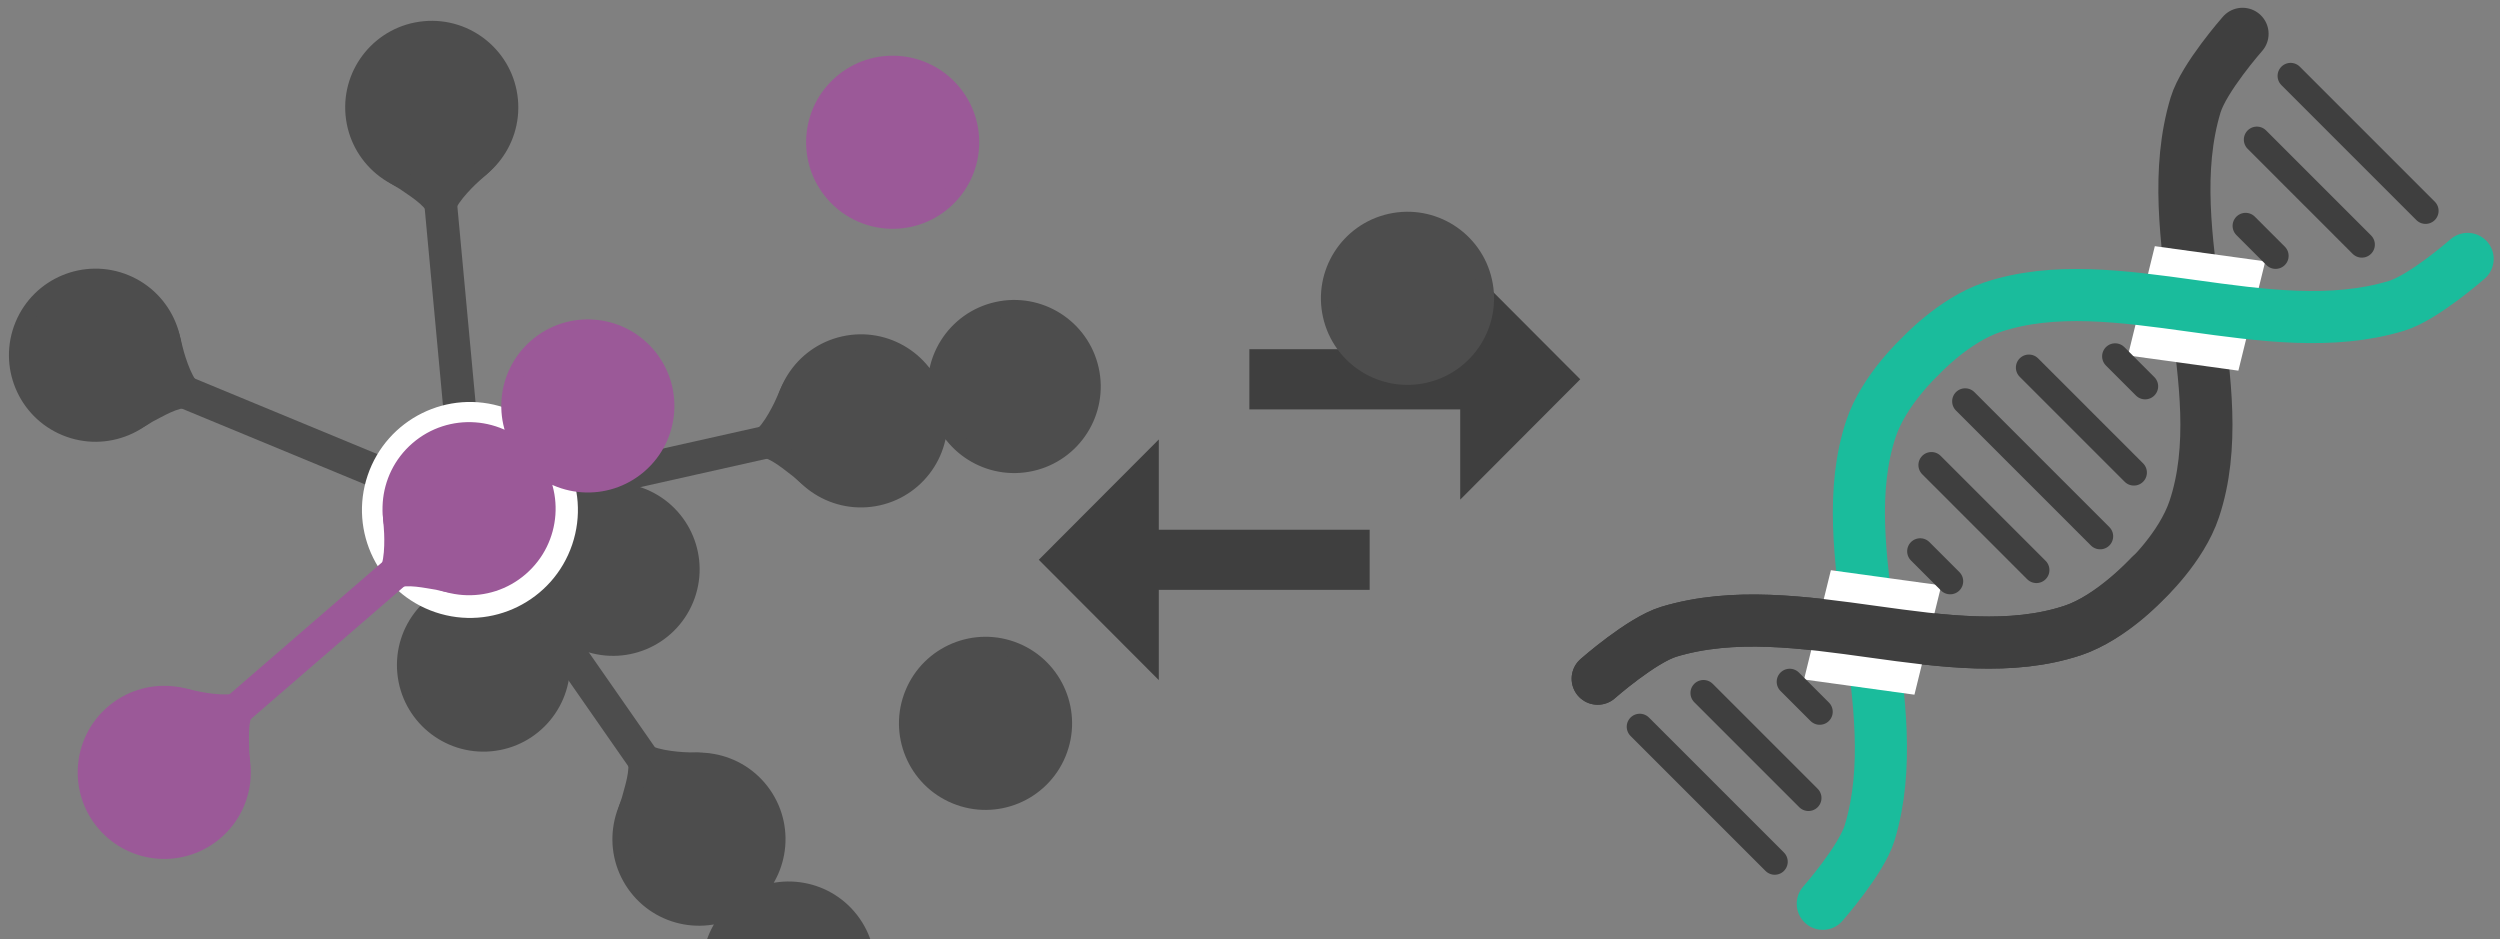 <?xml version="1.0" encoding="UTF-8" standalone="no"?>
<!-- Created with Inkscape (http://www.inkscape.org/) -->

<svg
   xmlns:dc="http://purl.org/dc/elements/1.1/"
   xmlns:cc="http://creativecommons.org/ns#"
   xmlns:rdf="http://www.w3.org/1999/02/22-rdf-syntax-ns#"
   xmlns:svg="http://www.w3.org/2000/svg"
   xmlns="http://www.w3.org/2000/svg"
   xmlns:sodipodi="http://sodipodi.sourceforge.net/DTD/sodipodi-0.dtd"
   xmlns:inkscape="http://www.inkscape.org/namespaces/inkscape"
   width="285.814mm"
   height="107.361mm"
   viewBox="0 0 285.814 107.361"
   version="1.1"
   id="svg8"
   inkscape:version="0.92.2 5c3e80d, 2017-08-06"
   sodipodi:docname="lab_logo3.svg">
  <rect x="0" y="0" width="285.814" height="107.361" fill="#808080" stroke="none"/>
  <defs
     id="defs2">
    <inkscape:path-effect
       effect="mirror_symmetry"
       start_point="465.667,209.688"
       end_point="465.667,257.312"
       center_point="465.667,233.5"
       id="path-effect5409"
       is_visible="true"
       mode="free"
       discard_orig_path="false"
       fuse_paths="false"
       oposite_fuse="false" />
    <inkscape:path-effect
       effect="mirror_symmetry"
       start_point="465.667,214.979"
       end_point="465.667,252.021"
       center_point="465.667,233.5"
       id="path-effect5407"
       is_visible="true"
       mode="free"
       discard_orig_path="false"
       fuse_paths="false"
       oposite_fuse="false" />
    <inkscape:path-effect
       effect="mirror_symmetry"
       start_point="465.667,228.208"
       end_point="465.667,238.792"
       center_point="465.667,233.5"
       id="path-effect5405"
       is_visible="true"
       mode="free"
       discard_orig_path="false"
       fuse_paths="false"
       oposite_fuse="false" />
    <inkscape:path-effect
       oposite_fuse="false"
       fuse_paths="false"
       discard_orig_path="false"
       mode="free"
       is_visible="true"
       id="path-effect5403"
       center_point="528.373,233.5"
       end_point="528.373,238.792"
       start_point="528.373,228.208"
       effect="mirror_symmetry" />
    <inkscape:path-effect
       oposite_fuse="false"
       fuse_paths="false"
       discard_orig_path="false"
       mode="free"
       is_visible="true"
       id="path-effect5401"
       center_point="470.958,233.5"
       end_point="470.958,238.792"
       start_point="470.958,228.208"
       effect="mirror_symmetry" />
    <inkscape:path-effect
       oposite_fuse="false"
       fuse_paths="false"
       discard_orig_path="false"
       mode="free"
       is_visible="true"
       id="path-effect5391"
       center_point="576.792,233.5"
       end_point="576.792,252.021"
       start_point="576.792,214.979"
       effect="mirror_symmetry" />
    <inkscape:path-effect
       effect="mirror_symmetry"
       start_point="523.081,228.208"
       end_point="523.081,238.792"
       center_point="523.081,233.5"
       id="path-effect5381"
       is_visible="true"
       mode="free"
       discard_orig_path="false"
       fuse_paths="false"
       oposite_fuse="false" />
    <inkscape:path-effect
       oposite_fuse="false"
       fuse_paths="false"
       discard_orig_path="false"
       mode="free"
       is_visible="true"
       id="path-effect5377"
       center_point="584.2,233.5"
       end_point="584.2,252.021"
       start_point="584.2,214.979"
       effect="mirror_symmetry" />
    <inkscape:path-effect
       oposite_fuse="false"
       fuse_paths="false"
       discard_orig_path="false"
       mode="free"
       is_visible="true"
       id="path-effect5373"
       center_point="584.2,233.5"
       end_point="584.2,238.792"
       start_point="584.2,228.208"
       effect="mirror_symmetry" />
    <inkscape:path-effect
       effect="mirror_symmetry"
       start_point="465.667,228.208"
       end_point="465.667,238.792"
       center_point="465.667,233.5"
       id="path-effect5367"
       is_visible="true"
       mode="free"
       discard_orig_path="false"
       fuse_paths="false"
       oposite_fuse="false" />
    <inkscape:path-effect
       effect="mirror_symmetry"
       start_point="465.667,214.979"
       end_point="465.667,252.021"
       center_point="465.667,233.5"
       id="path-effect5365"
       is_visible="true"
       mode="free"
       discard_orig_path="false"
       fuse_paths="false"
       oposite_fuse="false" />
    <inkscape:path-effect
       oposite_fuse="false"
       fuse_paths="false"
       discard_orig_path="false"
       mode="free"
       is_visible="true"
       id="path-effect5363"
       center_point="576.792,234.823"
       end_point="576.792,241.438"
       start_point="576.792,228.208"
       effect="mirror_symmetry" />
    <inkscape:path-effect
       oposite_fuse="false"
       fuse_paths="false"
       discard_orig_path="false"
       mode="free"
       is_visible="true"
       id="path-effect5359"
       center_point="542.396,236.146"
       end_point="542.396,254.667"
       start_point="542.396,217.625"
       effect="mirror_symmetry" />
    <inkscape:path-effect
       oposite_fuse="false"
       fuse_paths="false"
       discard_orig_path="false"
       mode="free"
       is_visible="true"
       id="path-effect5355"
       center_point="510.646,233.5"
       end_point="510.646,238.792"
       start_point="510.646,228.208"
       effect="mirror_symmetry" />
    <inkscape:path-effect
       effect="mirror_symmetry"
       start_point="465.667,228.208"
       end_point="465.667,238.792"
       center_point="465.667,233.5"
       id="path-effect5351"
       is_visible="true"
       mode="free"
       discard_orig_path="false"
       fuse_paths="false"
       oposite_fuse="false" />
    <inkscape:path-effect
       effect="mirror_symmetry"
       start_point="465.667,214.979"
       end_point="465.667,252.021"
       center_point="465.667,233.5"
       id="path-effect5349"
       is_visible="true"
       mode="free"
       discard_orig_path="false"
       fuse_paths="false"
       oposite_fuse="false" />
    <inkscape:path-effect
       effect="mirror_symmetry"
       start_point="465.667,228.208"
       end_point="465.667,241.438"
       center_point="465.667,234.823"
       id="path-effect5345"
       is_visible="true"
       mode="free"
       discard_orig_path="false"
       fuse_paths="false"
       oposite_fuse="false" />
    <inkscape:path-effect
       effect="mirror_symmetry"
       start_point="367.771,233.5"
       end_point="404.813,233.5"
       center_point="386.292,233.5"
       id="path-effect5324"
       is_visible="true"
       mode="free"
       discard_orig_path="false"
       fuse_paths="false"
       oposite_fuse="false" />
    <inkscape:path-effect
       oposite_fuse="false"
       fuse_paths="false"
       discard_orig_path="false"
       mode="free"
       is_visible="true"
       id="path-effect5320"
       center_point="370.417,233.5"
       end_point="388.938,233.5"
       start_point="351.896,233.5"
       effect="mirror_symmetry" />
    <inkscape:path-effect
       effect="mirror_symmetry"
       start_point="336.021,233.5"
       end_point="373.062,233.5"
       center_point="354.542,233.5"
       id="path-effect5316"
       is_visible="true"
       mode="free"
       discard_orig_path="false"
       fuse_paths="false"
       oposite_fuse="false" />
    <inkscape:path-effect
       effect="mirror_symmetry"
       start_point="328.083,334.042"
       end_point="328.083,355.208"
       center_point="328.083,344.625"
       id="path-effect5312"
       is_visible="true"
       mode="free"
       discard_orig_path="false"
       fuse_paths="true"
       oposite_fuse="false" />
    <inkscape:path-effect
       effect="mirror_symmetry"
       start_point="351.897,257.42"
       end_point="325.437,257.205"
       center_point="338.667,257.312"
       id="path-effect5306"
       is_visible="true"
       mode="free"
       discard_orig_path="false"
       fuse_paths="false"
       oposite_fuse="false" />
    <inkscape:path-effect
       oposite_fuse="false"
       fuse_paths="false"
       discard_orig_path="false"
       mode="free"
       is_visible="true"
       id="path-effect5291"
       center_point="463.021,225.563"
       end_point="463.021,265.25"
       start_point="463.021,185.875"
       effect="mirror_symmetry" />
    <inkscape:path-effect
       oposite_fuse="false"
       fuse_paths="false"
       discard_orig_path="false"
       mode="free"
       is_visible="true"
       id="path-effect5287"
       center_point="463.021,214.979"
       end_point="463.021,254.667"
       start_point="463.021,175.292"
       effect="mirror_symmetry" />
    <inkscape:path-effect
       oposite_fuse="false"
       fuse_paths="false"
       discard_orig_path="false"
       mode="free"
       is_visible="true"
       id="path-effect5279"
       center_point="463.021,204.445"
       end_point="463.021,164.758"
       start_point="463.021,244.133"
       effect="mirror_symmetry" />
    <inkscape:path-effect
       oposite_fuse="false"
       fuse_paths="false"
       discard_orig_path="false"
       mode="free"
       is_visible="true"
       id="path-effect5269"
       center_point="402.167,66.853"
       end_point="402.167,27.165"
       start_point="402.167,106.54"
       effect="mirror_symmetry" />
    <inkscape:path-effect
       effect="mirror_symmetry"
       start_point="463.021,164.708"
       end_point="463.021,244.083"
       center_point="463.021,204.396"
       id="path-effect5265"
       is_visible="true"
       mode="free"
       discard_orig_path="false"
       fuse_paths="false"
       oposite_fuse="false" />
    <clipPath
       clipPathUnits="userSpaceOnUse"
       id="clipPath5257">
      <rect
         style="opacity:1;fill:#4d4d4d;fill-opacity:1;stroke:#4d4d4d;stroke-width:5;stroke-miterlimit:4;stroke-dasharray:none;stroke-opacity:1"
         id="rect5259"
         width="26.458"
         height="58.208"
         x="132.292"
         y="228.208" />
    </clipPath>
    <inkscape:path-effect
       oposite_fuse="false"
       fuse_paths="false"
       discard_orig_path="false"
       mode="free"
       is_visible="true"
       id="path-effect1127"
       center_point="98.425,53.583"
       end_point="98.425,85.333"
       start_point="98.425,21.833"
       effect="mirror_symmetry" />
    <inkscape:path-effect
       oposite_fuse="false"
       fuse_paths="false"
       discard_orig_path="false"
       mode="free"
       is_visible="true"
       id="path-effect1125"
       center_point="98.425,53.583"
       end_point="98.425,85.333"
       start_point="98.425,21.833"
       effect="mirror_symmetry" />
    <inkscape:path-effect
       effect="mirror_symmetry"
       start_point="98.425,21.833"
       end_point="98.425,85.333"
       center_point="98.425,53.583"
       id="path-effect1096"
       is_visible="true"
       mode="free"
       discard_orig_path="false"
       fuse_paths="false"
       oposite_fuse="false" />
    <inkscape:path-effect
       effect="mirror_symmetry"
       start_point="98.425,21.833"
       end_point="98.425,85.333"
       center_point="98.425,53.583"
       id="path-effect1094"
       is_visible="true"
       mode="free"
       discard_orig_path="false"
       fuse_paths="false"
       oposite_fuse="false" />
    <inkscape:path-effect
       effect="mirror_symmetry"
       start_point="98.425,21.833"
       end_point="98.425,85.333"
       center_point="98.425,53.583"
       id="path-effect1066"
       is_visible="true"
       mode="free"
       discard_orig_path="false"
       fuse_paths="false"
       oposite_fuse="false" />
    <inkscape:path-effect
       effect="mirror_symmetry"
       start_point="98.425,21.833"
       end_point="98.425,85.333"
       center_point="98.425,53.583"
       id="path-effect1064"
       is_visible="true"
       mode="free"
       discard_orig_path="false"
       fuse_paths="false"
       oposite_fuse="false" />
    <inkscape:path-effect
       oposite_fuse="false"
       fuse_paths="false"
       discard_orig_path="false"
       mode="free"
       is_visible="true"
       id="path-effect1060"
       center_point="98.425,53.583"
       end_point="98.425,85.333"
       start_point="98.425,21.833"
       effect="mirror_symmetry" />
    <inkscape:path-effect
       effect="mirror_symmetry"
       start_point="98.425,21.833"
       end_point="98.425,85.333"
       center_point="98.425,53.583"
       id="path-effect1056"
       is_visible="true"
       mode="free"
       discard_orig_path="false"
       fuse_paths="false"
       oposite_fuse="false" />
    <inkscape:path-effect
       oposite_fuse="false"
       fuse_paths="false"
       discard_orig_path="false"
       mode="free"
       is_visible="true"
       id="path-effect1031"
       center_point="209.55,154.125"
       end_point="209.55,186.817"
       start_point="209.55,121.433"
       effect="mirror_symmetry" />
    <inkscape:path-effect
       oposite_fuse="false"
       fuse_paths="false"
       discard_orig_path="false"
       mode="free"
       is_visible="true"
       id="path-effect1027"
       center_point="130.175,11.25"
       end_point="130.175,43.942"
       start_point="130.175,-21.442"
       effect="mirror_symmetry" />
    <inkscape:path-effect
       oposite_fuse="false"
       fuse_paths="false"
       discard_orig_path="false"
       mode="free"
       is_visible="true"
       id="path-effect1025"
       center_point="98.425,53.583"
       end_point="98.425,85.333"
       start_point="98.425,21.833"
       effect="mirror_symmetry" />
    <inkscape:path-effect
       oposite_fuse="false"
       fuse_paths="false"
       discard_orig_path="false"
       mode="free"
       is_visible="true"
       id="path-effect1023"
       center_point="211.667,53.637"
       end_point="211.667,86.329"
       start_point="211.667,20.945"
       effect="mirror_symmetry" />
    <inkscape:path-effect
       oposite_fuse="false"
       fuse_paths="false"
       discard_orig_path="false"
       mode="free"
       is_visible="true"
       id="path-effect917"
       center_point="211.667,53.637"
       end_point="211.667,86.329"
       start_point="211.667,20.945"
       effect="mirror_symmetry" />
    <inkscape:path-effect
       effect="mirror_symmetry"
       start_point="39.687,53.583"
       end_point="55.563,53.583"
       center_point="47.625,53.583"
       id="path-effect859"
       is_visible="true"
       mode="free"
       discard_orig_path="false"
       fuse_paths="false"
       oposite_fuse="false" />
    <inkscape:path-effect
       oposite_fuse="false"
       fuse_paths="false"
       discard_orig_path="false"
       mode="free"
       is_visible="true"
       id="path-effect16"
       center_point="-5.292,53.583"
       end_point="2.646,53.583"
       start_point="-13.229,53.583"
       effect="mirror_symmetry" />
    <inkscape:path-effect
       oposite_fuse="false"
       fuse_paths="false"
       discard_orig_path="false"
       mode="free"
       is_visible="true"
       id="path-effect1127-8"
       center_point="98.425,53.583"
       end_point="98.425,85.333"
       start_point="98.425,21.833"
       effect="mirror_symmetry" />
    <inkscape:path-effect
       oposite_fuse="false"
       fuse_paths="false"
       discard_orig_path="false"
       mode="free"
       is_visible="true"
       id="path-effect1125-3"
       center_point="98.425,53.583"
       end_point="98.425,85.333"
       start_point="98.425,21.833"
       effect="mirror_symmetry" />
    <inkscape:path-effect
       effect="mirror_symmetry"
       start_point="98.425,21.833"
       end_point="98.425,85.333"
       center_point="98.425,53.583"
       id="path-effect1096-9"
       is_visible="true"
       mode="free"
       discard_orig_path="false"
       fuse_paths="false"
       oposite_fuse="false" />
    <inkscape:path-effect
       effect="mirror_symmetry"
       start_point="98.425,21.833"
       end_point="98.425,85.333"
       center_point="98.425,53.583"
       id="path-effect1094-0"
       is_visible="true"
       mode="free"
       discard_orig_path="false"
       fuse_paths="false"
       oposite_fuse="false" />
    <inkscape:path-effect
       effect="mirror_symmetry"
       start_point="98.425,21.833"
       end_point="98.425,85.333"
       center_point="98.425,53.583"
       id="path-effect1066-5"
       is_visible="true"
       mode="free"
       discard_orig_path="false"
       fuse_paths="false"
       oposite_fuse="false" />
    <inkscape:path-effect
       effect="mirror_symmetry"
       start_point="98.425,21.833"
       end_point="98.425,85.333"
       center_point="98.425,53.583"
       id="path-effect1064-2"
       is_visible="true"
       mode="free"
       discard_orig_path="false"
       fuse_paths="false"
       oposite_fuse="false" />
    <inkscape:path-effect
       oposite_fuse="false"
       fuse_paths="false"
       discard_orig_path="false"
       mode="free"
       is_visible="true"
       id="path-effect1060-2"
       center_point="98.425,53.583"
       end_point="98.425,85.333"
       start_point="98.425,21.833"
       effect="mirror_symmetry" />
    <inkscape:path-effect
       effect="mirror_symmetry"
       start_point="98.425,21.833"
       end_point="98.425,85.333"
       center_point="98.425,53.583"
       id="path-effect1056-7"
       is_visible="true"
       mode="free"
       discard_orig_path="false"
       fuse_paths="false"
       oposite_fuse="false" />
    <inkscape:path-effect
       oposite_fuse="false"
       fuse_paths="false"
       discard_orig_path="false"
       mode="free"
       is_visible="true"
       id="path-effect1031-3"
       center_point="209.55,154.125"
       end_point="209.55,186.817"
       start_point="209.55,121.433"
       effect="mirror_symmetry" />
    <inkscape:path-effect
       oposite_fuse="false"
       fuse_paths="false"
       discard_orig_path="false"
       mode="free"
       is_visible="true"
       id="path-effect1027-7"
       center_point="130.175,11.25"
       end_point="130.175,43.942"
       start_point="130.175,-21.442"
       effect="mirror_symmetry" />
    <inkscape:path-effect
       oposite_fuse="false"
       fuse_paths="false"
       discard_orig_path="false"
       mode="free"
       is_visible="true"
       id="path-effect1025-9"
       center_point="98.425,53.583"
       end_point="98.425,85.333"
       start_point="98.425,21.833"
       effect="mirror_symmetry" />
    <inkscape:path-effect
       oposite_fuse="false"
       fuse_paths="false"
       discard_orig_path="false"
       mode="free"
       is_visible="true"
       id="path-effect1023-0"
       center_point="211.667,53.637"
       end_point="211.667,86.329"
       start_point="211.667,20.945"
       effect="mirror_symmetry" />
    <inkscape:path-effect
       oposite_fuse="false"
       fuse_paths="false"
       discard_orig_path="false"
       mode="free"
       is_visible="true"
       id="path-effect917-2"
       center_point="211.667,53.637"
       end_point="211.667,86.329"
       start_point="211.667,20.945"
       effect="mirror_symmetry" />
    <inkscape:path-effect
       effect="mirror_symmetry"
       start_point="39.687,53.583"
       end_point="55.563,53.583"
       center_point="47.625,53.583"
       id="path-effect859-3"
       is_visible="true"
       mode="free"
       discard_orig_path="false"
       fuse_paths="false"
       oposite_fuse="false" />
    <inkscape:path-effect
       oposite_fuse="false"
       fuse_paths="false"
       discard_orig_path="false"
       mode="free"
       is_visible="true"
       id="path-effect16-9"
       center_point="-5.292,53.583"
       end_point="2.646,53.583"
       start_point="-13.229,53.583"
       effect="mirror_symmetry" />
  </defs>
  <sodipodi:namedview
     id="base"
     pagecolor="#ffffff"
     bordercolor="#666666"
     borderopacity="1.0"
     inkscape:pageopacity="0.0"
     inkscape:pageshadow="2"
     inkscape:zoom="0.70710678"
     inkscape:cx="821.14644"
     inkscape:cy="40.295744"
     inkscape:document-units="mm"
     inkscape:current-layer="layer1"
     showgrid="true"
     showguides="false"
     inkscape:window-width="1924"
     inkscape:window-height="1036"
     inkscape:window-x="2"
     inkscape:window-y="2"
     inkscape:window-maximized="0"
     fit-margin-top="1"
     fit-margin-left="1"
     fit-margin-right="1"
     fit-margin-bottom="1">
    <inkscape:grid
       type="xygrid"
       id="grid1378"
       originx="17.336"
       originy="-142.389" />
  </sodipodi:namedview>
  <g
     inkscape:label="Layer 1"
     inkscape:groupmode="layer"
     id="layer1"
     transform="translate(17.336,-47.25)">
    <path
       id="path5128"
       d="m 115.145,97.491 -13.721,13.756 13.721,13.756 v -10.317 h 24.107 v -6.878 h -24.107 z m 48.18,-6.878 -13.721,-13.756 v 10.317 h -24.107 v 6.878 h 24.107 v 10.317 z"
       inkscape:connector-curvature="0"
       style="fill:#3f3f3f;fill-opacity:1;stroke-width:1.719" />
    <path
       style="fill:none;stroke:#000000;stroke-width:0.265px;stroke-linecap:butt;stroke-linejoin:miter;stroke-opacity:1"
       d=""
       id="path5310"
       inkscape:connector-curvature="0"
       inkscape:path-effect="#path-effect5312"
       inkscape:original-d="m 328.08333,355.20833 v -21.16666 0" />
    <g
       id="g5424"
       transform="matrix(0.324,-0.324,0.324,0.324,-11.481,176.069)">
      <g
         transform="translate(2.646,29.079)"
         id="g5302">
        <path
           style="fill:none;fill-opacity:1;stroke:#3f3f3f;stroke-width:13;stroke-linecap:round;stroke-linejoin:miter;stroke-miterlimit:4;stroke-dasharray:none;stroke-opacity:1"
           d="m 349.25,164.708 c 0,0 14.595,0.924 20.846,4.276 29.608,15.879 42.704,56.644 71.499,71.044 9.14,4.57 21.427,4.055 21.427,4.055 m 113.771,-79.375 c 0,0 -14.595,0.924 -20.846,4.276 -29.608,15.879 -42.704,56.644 -71.499,71.044 -9.14,4.57 -21.427,4.055 -21.427,4.055"
           id="path5263"
           inkscape:connector-curvature="0"
           sodipodi:nodetypes="casc"
           inkscape:path-effect="#path-effect5265"
           inkscape:original-d="m 349.25,164.70833 c 0,0 14.59465,0.92383 20.84567,4.27631 29.6084,15.87924 42.70393,56.64432 71.49861,71.04379 9.13954,4.57044 21.42655,4.0549 21.42655,4.0549" />
        <rect
           transform="matrix(0.856,-0.518,-0.604,-0.797,0,0)"
           y="-453.672"
           x="285.615"
           height="12.951"
           width="13.202"
           id="rect5283"
           style="opacity:1;fill:#ffffff;fill-opacity:1;stroke:#ffffff;stroke-width:14.862;stroke-linecap:round;stroke-miterlimit:4;stroke-dasharray:none;stroke-opacity:1" />
        <path
           inkscape:original-d="m 349.25,244.13284 c 0,0 14.59465,-0.92383 20.84567,-4.27631 29.6084,-15.87924 42.70393,-56.64432 71.49861,-71.04379 9.13954,-4.57044 21.42655,-4.0549 21.42655,-4.0549"
           inkscape:path-effect="#path-effect5279"
           sodipodi:nodetypes="casc"
           inkscape:connector-curvature="0"
           id="path5277"
           d="m 349.25,244.133 c 0,0 14.595,-0.924 20.846,-4.276 29.608,-15.879 42.704,-56.644 71.499,-71.044 9.14,-4.57 21.427,-4.055 21.427,-4.055 m 113.771,79.375 c 0,0 -14.595,-0.924 -20.846,-4.276 -29.608,-15.879 -42.704,-56.644 -71.499,-71.044 -9.14,-4.57 -21.427,-4.055 -21.427,-4.055"
           style="fill:none;fill-opacity:1;stroke:#1abc9c;stroke-width:13;stroke-linecap:round;stroke-linejoin:miter;stroke-miterlimit:4;stroke-dasharray:none;stroke-opacity:1" />
        <rect
           style="opacity:1;fill:#ffffff;fill-opacity:1;stroke:#ffffff;stroke-width:14.862;stroke-linecap:round;stroke-miterlimit:4;stroke-dasharray:none;stroke-opacity:1"
           id="rect5293"
           width="13.202"
           height="12.951"
           x="-207.245"
           y="381.224"
           transform="matrix(-0.856,0.518,0.604,0.797,0,0)" />
        <path
           sodipodi:nodetypes="casc"
           inkscape:connector-curvature="0"
           id="path5289"
           d="m 349.25,164.708 c 0,0 14.595,0.924 20.846,4.276 29.608,15.879 42.704,56.644 71.499,71.044 9.14,4.57 23.297,3.988 23.297,3.988"
           style="fill:none;fill-opacity:1;stroke:#3f3f3f;stroke-width:13;stroke-linecap:round;stroke-linejoin:miter;stroke-miterlimit:4;stroke-dasharray:none;stroke-opacity:1" />
      </g>
      <path
         inkscape:connector-curvature="0"
         id="path5347"
         d="m 465.667,252.021 v -15.875"
         style="fill:none;stroke:#000000;stroke-width:0.265px;stroke-linecap:butt;stroke-linejoin:miter;stroke-opacity:1" />
      <path
         inkscape:original-d="m 431.27083,228.20833 2e-5,5.29167 m -2e-5,5.29167 2e-5,-5.29167"
         inkscape:path-effect="#path-effect5367"
         style="fill:#3f3f3f;fill-opacity:1;stroke:#3f3f3f;stroke-width:6.5;stroke-linecap:round;stroke-linejoin:miter;stroke-miterlimit:4;stroke-dasharray:none;stroke-opacity:1"
         d="m 431.271,228.208 2e-5,5.292 m -2e-5,5.292 2e-5,-5.292 m 68.792,-5.292 -2e-5,5.292 m 2e-5,5.292 -2e-5,-5.292"
         id="path5353"
         inkscape:connector-curvature="0" />
      <path
         inkscape:original-d="m 448.46875,214.97917 10e-6,18.52083 m -10e-6,18.52083 10e-6,-18.52083"
         inkscape:path-effect="#path-effect5365"
         style="fill:#3f3f3f;fill-opacity:1;stroke:#3f3f3f;stroke-width:6.5;stroke-linecap:round;stroke-linejoin:miter;stroke-miterlimit:4;stroke-dasharray:none;stroke-opacity:1"
         d="m 448.469,214.979 10e-6,18.521 m -10e-6,18.521 10e-6,-18.521 m 34.396,-18.521 -1e-5,18.521 m 1e-5,18.521 -1e-5,-18.521"
         id="path5357"
         inkscape:connector-curvature="0" />
      <path
         style="fill:#3f3f3f;fill-opacity:1;stroke:#3f3f3f;stroke-width:6.5;stroke-linecap:round;stroke-linejoin:miter;stroke-miterlimit:4;stroke-dasharray:none;stroke-opacity:1"
         d="M 465.667,209.688 V 233.5 m 0,23.812 V 233.5"
         id="path5361"
         inkscape:connector-curvature="0" />
      <path
         inkscape:original-d="m 563.29798,214.97917 10e-6,18.52083 m -10e-6,18.52083 10e-6,-18.52083"
         inkscape:path-effect="#path-effect5407"
         inkscape:connector-curvature="0"
         id="path5389"
         d="m 563.298,214.979 10e-6,18.521 m -10e-6,18.521 10e-6,-18.521 m -195.263,-18.521 -1e-5,18.521 m 1e-5,18.521 -1e-5,-18.521"
         style="fill:#3f3f3f;fill-opacity:1;stroke:#3f3f3f;stroke-width:6.5;stroke-linecap:round;stroke-linejoin:miter;stroke-miterlimit:4;stroke-dasharray:none;stroke-opacity:1" />
      <path
         inkscape:original-d="M 580.4959,209.6875 V 233.5 m 0,23.8125 V 233.5"
         inkscape:path-effect="#path-effect5409"
         inkscape:connector-curvature="0"
         id="path5393"
         d="M 580.496,209.688 V 233.5 m 0,23.812 V 233.5 M 350.837,209.688 V 233.5 m 0,23.812 V 233.5"
         style="fill:#3f3f3f;fill-opacity:1;stroke:#3f3f3f;stroke-width:6.5;stroke-linecap:round;stroke-linejoin:miter;stroke-miterlimit:4;stroke-dasharray:none;stroke-opacity:1" />
      <path
         inkscape:original-d="m 546.10006,228.20833 2e-5,5.29167 m -2e-5,5.29167 2e-5,-5.29167"
         inkscape:path-effect="#path-effect5405"
         inkscape:connector-curvature="0"
         id="path5399"
         d="m 546.1,228.208 2e-5,5.292 m -2e-5,5.292 2e-5,-5.292 m -160.867,-5.292 -2e-5,5.292 m 2e-5,5.292 -2e-5,-5.292"
         style="fill:#3f3f3f;fill-opacity:1;stroke:#3f3f3f;stroke-width:6.5;stroke-linecap:round;stroke-linejoin:miter;stroke-miterlimit:4;stroke-dasharray:none;stroke-opacity:1" />
    </g>
    <g
       id="layer1-0"
       inkscape:label="Layer 1"
       transform="matrix(0.289,0,0,0.289,-73.156,58.29)">
      <g
         id="g27">
        <g
           id="g1115"
           transform="rotate(34.931,448.872,452.542)"
           style="fill:#4d4d4d;fill-opacity:1" />
        <g
           id="g1099"
           transform="translate(224.367,21.167)"
           style="fill:#4d4d4d;fill-opacity:1" />
        <g
           transform="rotate(110.127,389.511,144.854)"
           id="g1205">
          <g
             id="layer1-03"
             inkscape:label="Layer 1"
             transform="matrix(0.024,0.978,-0.978,0.024,529.745,-292.983)">
            <g
               id="g27-9">
              <g
                 id="g1099-8"
                 transform="translate(224.367,21.167)"
                 style="fill:#4d4d4d;fill-opacity:1" />
              <g
                 transform="rotate(148.639,354.024,193.77)"
                 id="g1764">
                <g
                   id="g1754"
                   transform="translate(0,42.333)"
                   style="fill:#4d4d4d;stroke:#4d4d4d">
                  <g
                     id="g1744"
                     style="fill:#4d4d4d;stroke:none">
                    <g
                       transform="translate(113.242)"
                       id="g1742"
                       style="fill:#4d4d4d;stroke:none">
                      <path
                         sodipodi:nodetypes="cccccccccccc"
                         inkscape:connector-curvature="0"
                         id="path1740"
                         d="m 278.305,185.465 c -9.195,-3.994 -13.666,-7.92 -18.839,-15.32 -2.737,-3.173 -7.443,-9.719 -11.551,-10.729 h -38.365 v -10.583 h 38.365 c 4.39,-1.38 11.214,-10.279 12.246,-11.766 4.29,-6.208 7.337,-8.889 13.936,-12.264 3.256,-1.665 7.312,-3.462 7.466,-3.308 0.053,0.053 0.066,14.784 0.029,32.736 l -0.068,32.639 z m -137.509,0 c 9.195,-3.994 13.666,-7.92 18.839,-15.32 2.737,-3.173 7.443,-9.719 11.551,-10.729 h 38.365 v -10.583 h -38.365 c -4.39,-1.38 -11.214,-10.279 -12.246,-11.766 -4.29,-6.208 -7.337,-8.889 -13.936,-12.264 -3.256,-1.665 -7.312,-3.462 -7.466,-3.308 -0.053,0.053 -0.066,14.784 -0.029,32.736 l 0.068,32.639 z"
                         style="opacity:1;fill:#4d4d4d;fill-opacity:1;stroke:none;stroke-width:6.566;stroke-linecap:round;stroke-miterlimit:4;stroke-dasharray:none;stroke-opacity:1"
                         inkscape:path-effect="#path-effect1031-3"
                         inkscape:original-d="m 278.30464,185.46535 c -9.1952,-3.9936 -13.66646,-7.92008 -18.83862,-15.3197 -2.73722,-3.17315 -7.44329,-9.71942 -11.55145,-10.72898 h -38.36458 v -10.58334 h 38.36458 c 4.39013,-1.3799 11.21399,-10.2786 12.24606,-11.76586 4.28996,-6.20772 7.33667,-8.88884 13.93625,-12.26396 3.25595,-1.66514 7.31196,-3.46216 7.46621,-3.30791 0.053,0.053 0.0659,14.78402 0.0285,32.73554 l -0.0679,32.63914 z" />
                    </g>
                  </g>
                  <g
                     id="g1750"
                     transform="translate(0,100.542)"
                     style="fill:#4d4d4d;stroke:#4d4d4d">
                    <g
                       id="g1748"
                       transform="translate(224.367)"
                       inkscape:path-effect="#path-effect1023-0"
                       style="fill:#4d4d4d;stroke:#4d4d4d">
                      <path
                         id="path1746"
                         style="opacity:1;fill:#4d4d4d;fill-opacity:1;stroke:#4d4d4d;stroke-width:6.5;stroke-linecap:round;stroke-miterlimit:4;stroke-dasharray:none;stroke-opacity:1"
                         inkscape:path-effect="#path-effect1025;#path-effect1060"
                         sodipodi:type="arc"
                         sodipodi:cx="179.91666"
                         sodipodi:cy="53.583332"
                         sodipodi:rx="31.75"
                         sodipodi:ry="31.75"
                         d="m 211.667,53.583 c 0,17.535 -14.215,31.75 -31.75,31.75 -17.535,0 -31.75,-14.215 -31.75,-31.75 0,-17.535 14.215,-31.75 31.75,-31.75 17.535,0 31.75,14.215 31.75,31.75 z m -226.483,0 c 0,17.535 14.215,31.75 31.75,31.75 17.535,0 31.75,-14.215 31.75,-31.75 0,-17.535 -14.215,-31.75 -31.75,-31.75 -17.535,0 -31.75,14.215 -31.75,31.75 z m 0,0 c 0,17.535 14.215,31.75 31.75,31.75 17.535,0 31.75,-14.215 31.75,-31.75 0,-17.535 -14.215,-31.75 -31.75,-31.75 -17.535,0 -31.75,14.215 -31.75,31.75 z m 226.483,0 c 0,17.535 -14.215,31.75 -31.75,31.75 -17.535,0 -31.75,-14.215 -31.75,-31.75 0,-17.535 14.215,-31.75 31.75,-31.75 17.535,0 31.75,14.215 31.75,31.75 z m 0,0 c 0,17.535 14.215,31.75 31.75,31.75 17.535,0 31.75,-14.215 31.75,-31.75 0,-17.535 -14.215,-31.75 -31.75,-31.75 -17.535,0 -31.75,14.215 -31.75,31.75 z m 226.483,0 c 0,17.535 -14.215,31.75 -31.75,31.75 -17.535,0 -31.75,-14.215 -31.75,-31.75 0,-17.535 14.215,-31.75 31.75,-31.75 17.535,0 31.75,14.215 31.75,31.75 z m 0,0 c 0,17.535 -14.215,31.75 -31.75,31.75 -17.535,0 -31.75,-14.215 -31.75,-31.75 0,-17.535 14.215,-31.75 31.75,-31.75 17.535,0 31.75,14.215 31.75,31.75 z m -226.483,0 c 0,17.535 14.215,31.75 31.75,31.75 17.535,0 31.75,-14.215 31.75,-31.75 0,-17.535 -14.215,-31.75 -31.75,-31.75 -17.535,0 -31.75,14.215 -31.75,31.75 z" />
                    </g>
                  </g>
                  <rect
                     style="opacity:1;fill:#4d4d4d;fill-opacity:1;stroke:none;stroke-width:7.267;stroke-linecap:round;stroke-miterlimit:4;stroke-dasharray:none;stroke-opacity:1"
                     id="rect1752"
                     width="97.896"
                     height="13.229"
                     x="276.49"
                     y="147.51" />
                </g>
              </g>
              <g
                 id="g1792"
                 transform="rotate(-143.566,334.534,130.722)">
                <g
                   style="fill:#4d4d4d;stroke:#4d4d4d"
                   transform="translate(0,42.333)"
                   id="g1790">
                  <g
                     style="fill:#4d4d4d;stroke:none"
                     id="g1780">
                    <g
                       style="fill:#4d4d4d;stroke:none"
                       id="g1778"
                       transform="translate(113.242)">
                      <path
                         inkscape:original-d="m 278.30464,185.46535 c -9.1952,-3.9936 -13.66646,-7.92008 -18.83862,-15.3197 -2.73722,-3.17315 -7.44329,-9.71942 -11.55145,-10.72898 h -38.36458 v -10.58334 h 38.36458 c 4.39013,-1.3799 11.21399,-10.2786 12.24606,-11.76586 4.28996,-6.20772 7.33667,-8.88884 13.93625,-12.26396 3.25595,-1.66514 7.31196,-3.46216 7.46621,-3.30791 0.053,0.053 0.0659,14.78402 0.0285,32.73554 l -0.0679,32.63914 z"
                         inkscape:path-effect="#path-effect1031-3"
                         style="opacity:1;fill:#4d4d4d;fill-opacity:1;stroke:none;stroke-width:6.566;stroke-linecap:round;stroke-miterlimit:4;stroke-dasharray:none;stroke-opacity:1"
                         d="m 278.305,185.465 c -9.195,-3.994 -13.666,-7.92 -18.839,-15.32 -2.737,-3.173 -7.443,-9.719 -11.551,-10.729 h -38.365 v -10.583 h 38.365 c 4.39,-1.38 11.214,-10.279 12.246,-11.766 4.29,-6.208 7.337,-8.889 13.936,-12.264 3.256,-1.665 7.312,-3.462 7.466,-3.308 0.053,0.053 0.066,14.784 0.029,32.736 l -0.068,32.639 z m -137.509,0 c 9.195,-3.994 13.666,-7.92 18.839,-15.32 2.737,-3.173 7.443,-9.719 11.551,-10.729 h 38.365 v -10.583 h -38.365 c -4.39,-1.38 -11.214,-10.279 -12.246,-11.766 -4.29,-6.208 -7.337,-8.889 -13.936,-12.264 -3.256,-1.665 -7.312,-3.462 -7.466,-3.308 -0.053,0.053 -0.066,14.784 -0.029,32.736 l 0.068,32.639 z"
                         id="path1776"
                         inkscape:connector-curvature="0"
                         sodipodi:nodetypes="cccccccccccc" />
                    </g>
                  </g>
                  <g
                     style="fill:#4d4d4d;stroke:#4d4d4d"
                     transform="translate(0,100.542)"
                     id="g1786">
                    <g
                       style="fill:#4d4d4d;stroke:#4d4d4d"
                       inkscape:path-effect="#path-effect1023-0"
                       transform="translate(224.367)"
                       id="g1784">
                      <path
                         d="m 211.667,53.583 c 0,17.535 -14.215,31.75 -31.75,31.75 -17.535,0 -31.75,-14.215 -31.75,-31.75 0,-17.535 14.215,-31.75 31.75,-31.75 17.535,0 31.75,14.215 31.75,31.75 z m -226.483,0 c 0,17.535 14.215,31.75 31.75,31.75 17.535,0 31.75,-14.215 31.75,-31.75 0,-17.535 -14.215,-31.75 -31.75,-31.75 -17.535,0 -31.75,14.215 -31.75,31.75 z m 0,0 c 0,17.535 14.215,31.75 31.75,31.75 17.535,0 31.75,-14.215 31.75,-31.75 0,-17.535 -14.215,-31.75 -31.75,-31.75 -17.535,0 -31.75,14.215 -31.75,31.75 z m 226.483,0 c 0,17.535 -14.215,31.75 -31.75,31.75 -17.535,0 -31.75,-14.215 -31.75,-31.75 0,-17.535 14.215,-31.75 31.75,-31.75 17.535,0 31.75,14.215 31.75,31.75 z m 0,0 c 0,17.535 14.215,31.75 31.75,31.75 17.535,0 31.75,-14.215 31.75,-31.75 0,-17.535 -14.215,-31.75 -31.75,-31.75 -17.535,0 -31.75,14.215 -31.75,31.75 z m 226.483,0 c 0,17.535 -14.215,31.75 -31.75,31.75 -17.535,0 -31.75,-14.215 -31.75,-31.75 0,-17.535 14.215,-31.75 31.75,-31.75 17.535,0 31.75,14.215 31.75,31.75 z m 0,0 c 0,17.535 -14.215,31.75 -31.75,31.75 -17.535,0 -31.75,-14.215 -31.75,-31.75 0,-17.535 14.215,-31.75 31.75,-31.75 17.535,0 31.75,14.215 31.75,31.75 z m -226.483,0 c 0,17.535 14.215,31.75 31.75,31.75 17.535,0 31.75,-14.215 31.75,-31.75 0,-17.535 -14.215,-31.75 -31.75,-31.75 -17.535,0 -31.75,14.215 -31.75,31.75 z"
                         sodipodi:ry="31.75"
                         sodipodi:rx="31.75"
                         sodipodi:cy="53.583332"
                         sodipodi:cx="179.91666"
                         sodipodi:type="arc"
                         inkscape:path-effect="#path-effect1025;#path-effect1060"
                         style="opacity:1;fill:#4d4d4d;fill-opacity:1;stroke:#4d4d4d;stroke-width:6.5;stroke-linecap:round;stroke-miterlimit:4;stroke-dasharray:none;stroke-opacity:1"
                         id="path1782" />
                    </g>
                  </g>
                  <rect
                     y="147.51"
                     x="276.49"
                     height="13.229"
                     width="97.896"
                     id="rect1788"
                     style="opacity:1;fill:#4d4d4d;fill-opacity:1;stroke:none;stroke-width:7.267;stroke-linecap:round;stroke-miterlimit:4;stroke-dasharray:none;stroke-opacity:1" />
                </g>
              </g>
              <g
                 transform="rotate(-114.022,405.796,150.462)"
                 id="g1810">
                <g
                   id="g1808"
                   transform="translate(0,42.333)"
                   style="fill:#4d4d4d;stroke:#4d4d4d">
                  <g
                     id="g1798"
                     style="fill:#4d4d4d;stroke:none">
                    <g
                       transform="translate(113.242)"
                       id="g1796"
                       style="fill:#4d4d4d;stroke:none">
                      <path
                         sodipodi:nodetypes="cccccccccccc"
                         inkscape:connector-curvature="0"
                         id="path1794"
                         d="m 278.305,185.465 c -9.195,-3.994 -13.666,-7.92 -18.839,-15.32 -2.737,-3.173 -7.443,-9.719 -11.551,-10.729 h -38.365 v -10.583 h 38.365 c 4.39,-1.38 11.214,-10.279 12.246,-11.766 4.29,-6.208 7.337,-8.889 13.936,-12.264 3.256,-1.665 7.312,-3.462 7.466,-3.308 0.053,0.053 0.066,14.784 0.029,32.736 l -0.068,32.639 z m -137.509,0 c 9.195,-3.994 13.666,-7.92 18.839,-15.32 2.737,-3.173 7.443,-9.719 11.551,-10.729 h 38.365 v -10.583 h -38.365 c -4.39,-1.38 -11.214,-10.279 -12.246,-11.766 -4.29,-6.208 -7.337,-8.889 -13.936,-12.264 -3.256,-1.665 -7.312,-3.462 -7.466,-3.308 -0.053,0.053 -0.066,14.784 -0.029,32.736 l 0.068,32.639 z"
                         style="opacity:1;fill:#4d4d4d;fill-opacity:1;stroke:none;stroke-width:6.566;stroke-linecap:round;stroke-miterlimit:4;stroke-dasharray:none;stroke-opacity:1"
                         inkscape:path-effect="#path-effect1031-3"
                         inkscape:original-d="m 278.30464,185.46535 c -9.1952,-3.9936 -13.66646,-7.92008 -18.83862,-15.3197 -2.73722,-3.17315 -7.44329,-9.71942 -11.55145,-10.72898 h -38.36458 v -10.58334 h 38.36458 c 4.39013,-1.3799 11.21399,-10.2786 12.24606,-11.76586 4.28996,-6.20772 7.33667,-8.88884 13.93625,-12.26396 3.25595,-1.66514 7.31196,-3.46216 7.46621,-3.30791 0.053,0.053 0.0659,14.78402 0.0285,32.73554 l -0.0679,32.63914 z" />
                    </g>
                  </g>
                  <g
                     id="g1804"
                     transform="translate(0,100.542)"
                     style="fill:#4d4d4d;stroke:#4d4d4d">
                    <g
                       id="g1802"
                       transform="translate(224.367)"
                       inkscape:path-effect="#path-effect1023-0"
                       style="fill:#4d4d4d;stroke:#4d4d4d">
                      <path
                         id="path1800"
                         style="opacity:1;fill:#4d4d4d;fill-opacity:1;stroke:#4d4d4d;stroke-width:6.5;stroke-linecap:round;stroke-miterlimit:4;stroke-dasharray:none;stroke-opacity:1"
                         inkscape:path-effect="#path-effect1025;#path-effect1060"
                         sodipodi:type="arc"
                         sodipodi:cx="179.91666"
                         sodipodi:cy="53.583332"
                         sodipodi:rx="31.75"
                         sodipodi:ry="31.75"
                         d="m 211.667,53.583 c 0,17.535 -14.215,31.75 -31.75,31.75 -17.535,0 -31.75,-14.215 -31.75,-31.75 0,-17.535 14.215,-31.75 31.75,-31.75 17.535,0 31.75,14.215 31.75,31.75 z m -226.483,0 c 0,17.535 14.215,31.75 31.75,31.75 17.535,0 31.75,-14.215 31.75,-31.75 0,-17.535 -14.215,-31.75 -31.75,-31.75 -17.535,0 -31.75,14.215 -31.75,31.75 z m 0,0 c 0,17.535 14.215,31.75 31.75,31.75 17.535,0 31.75,-14.215 31.75,-31.75 0,-17.535 -14.215,-31.75 -31.75,-31.75 -17.535,0 -31.75,14.215 -31.75,31.75 z m 226.483,0 c 0,17.535 -14.215,31.75 -31.75,31.75 -17.535,0 -31.75,-14.215 -31.75,-31.75 0,-17.535 14.215,-31.75 31.75,-31.75 17.535,0 31.75,14.215 31.75,31.75 z m 0,0 c 0,17.535 14.215,31.75 31.75,31.75 17.535,0 31.75,-14.215 31.75,-31.75 0,-17.535 -14.215,-31.75 -31.75,-31.75 -17.535,0 -31.75,14.215 -31.75,31.75 z m 226.483,0 c 0,17.535 -14.215,31.75 -31.75,31.75 -17.535,0 -31.75,-14.215 -31.75,-31.75 0,-17.535 14.215,-31.75 31.75,-31.75 17.535,0 31.75,14.215 31.75,31.75 z m 0,0 c 0,17.535 -14.215,31.75 -31.75,31.75 -17.535,0 -31.75,-14.215 -31.75,-31.75 0,-17.535 14.215,-31.75 31.75,-31.75 17.535,0 31.75,14.215 31.75,31.75 z m -226.483,0 c 0,17.535 14.215,31.75 31.75,31.75 17.535,0 31.75,-14.215 31.75,-31.75 0,-17.535 -14.215,-31.75 -31.75,-31.75 -17.535,0 -31.75,14.215 -31.75,31.75 z" />
                    </g>
                  </g>
                  <rect
                     style="opacity:1;fill:#4d4d4d;fill-opacity:1;stroke:none;stroke-width:7.267;stroke-linecap:round;stroke-miterlimit:4;stroke-dasharray:none;stroke-opacity:1"
                     id="rect1806"
                     width="97.896"
                     height="13.229"
                     x="276.49"
                     y="147.51" />
                </g>
              </g>
              <g
                 id="g1828"
                 transform="rotate(-176.25,425.471,163.888)">
                <g
                   style="fill:#4d4d4d;stroke:#4d4d4d"
                   transform="translate(0,42.333)"
                   id="g1826">
                  <g
                     style="fill:#4d4d4d;stroke:none"
                     id="g1816">
                    <g
                       style="fill:#4d4d4d;stroke:none"
                       id="g1814"
                       transform="translate(113.242)">
                      <path
                         inkscape:original-d="m 278.30464,185.46535 c -9.1952,-3.9936 -13.66646,-7.92008 -18.83862,-15.3197 -2.73722,-3.17315 -7.44329,-9.71942 -11.55145,-10.72898 h -38.36458 v -10.58334 h 38.36458 c 4.39013,-1.3799 11.21399,-10.2786 12.24606,-11.76586 4.28996,-6.20772 7.33667,-8.88884 13.93625,-12.26396 3.25595,-1.66514 7.31196,-3.46216 7.46621,-3.30791 0.053,0.053 0.0659,14.78402 0.0285,32.73554 l -0.0679,32.63914 z"
                         inkscape:path-effect="#path-effect1031-3"
                         style="opacity:1;fill:#4d4d4d;fill-opacity:1;stroke:none;stroke-width:6.566;stroke-linecap:round;stroke-miterlimit:4;stroke-dasharray:none;stroke-opacity:1"
                         d="m 278.305,185.465 c -9.195,-3.994 -13.666,-7.92 -18.839,-15.32 -2.737,-3.173 -7.443,-9.719 -11.551,-10.729 h -38.365 v -10.583 h 38.365 c 4.39,-1.38 11.214,-10.279 12.246,-11.766 4.29,-6.208 7.337,-8.889 13.936,-12.264 3.256,-1.665 7.312,-3.462 7.466,-3.308 0.053,0.053 0.066,14.784 0.029,32.736 l -0.068,32.639 z m -137.509,0 c 9.195,-3.994 13.666,-7.92 18.839,-15.32 2.737,-3.173 7.443,-9.719 11.551,-10.729 h 38.365 v -10.583 h -38.365 c -4.39,-1.38 -11.214,-10.279 -12.246,-11.766 -4.29,-6.208 -7.337,-8.889 -13.936,-12.264 -3.256,-1.665 -7.312,-3.462 -7.466,-3.308 -0.053,0.053 -0.066,14.784 -0.029,32.736 l 0.068,32.639 z"
                         id="path1812"
                         inkscape:connector-curvature="0"
                         sodipodi:nodetypes="cccccccccccc" />
                    </g>
                  </g>
                  <g
                     style="fill:#4d4d4d;stroke:#4d4d4d"
                     transform="translate(0,100.542)"
                     id="g1822">
                    <g
                       style="fill:#4d4d4d;stroke:#4d4d4d"
                       inkscape:path-effect="#path-effect1023-0"
                       transform="translate(224.367)"
                       id="g1820">
                      <path
                         d="m 211.667,53.583 c 0,17.535 -14.215,31.75 -31.75,31.75 -17.535,0 -31.75,-14.215 -31.75,-31.75 0,-17.535 14.215,-31.75 31.75,-31.75 17.535,0 31.75,14.215 31.75,31.75 z m -226.483,0 c 0,17.535 14.215,31.75 31.75,31.75 17.535,0 31.75,-14.215 31.75,-31.75 0,-17.535 -14.215,-31.75 -31.75,-31.75 -17.535,0 -31.75,14.215 -31.75,31.75 z m 0,0 c 0,17.535 14.215,31.75 31.75,31.75 17.535,0 31.75,-14.215 31.75,-31.75 0,-17.535 -14.215,-31.75 -31.75,-31.75 -17.535,0 -31.75,14.215 -31.75,31.75 z m 226.483,0 c 0,17.535 -14.215,31.75 -31.75,31.75 -17.535,0 -31.75,-14.215 -31.75,-31.75 0,-17.535 14.215,-31.75 31.75,-31.75 17.535,0 31.75,14.215 31.75,31.75 z m 0,0 c 0,17.535 14.215,31.75 31.75,31.75 17.535,0 31.75,-14.215 31.75,-31.75 0,-17.535 -14.215,-31.75 -31.75,-31.75 -17.535,0 -31.75,14.215 -31.75,31.75 z m 226.483,0 c 0,17.535 -14.215,31.75 -31.75,31.75 -17.535,0 -31.75,-14.215 -31.75,-31.75 0,-17.535 14.215,-31.75 31.75,-31.75 17.535,0 31.75,14.215 31.75,31.75 z m 0,0 c 0,17.535 -14.215,31.75 -31.75,31.75 -17.535,0 -31.75,-14.215 -31.75,-31.75 0,-17.535 14.215,-31.75 31.75,-31.75 17.535,0 31.75,14.215 31.75,31.75 z m -226.483,0 c 0,17.535 14.215,31.75 31.75,31.75 17.535,0 31.75,-14.215 31.75,-31.75 0,-17.535 -14.215,-31.75 -31.75,-31.75 -17.535,0 -31.75,14.215 -31.75,31.75 z"
                         sodipodi:ry="31.75"
                         sodipodi:rx="31.75"
                         sodipodi:cy="53.583332"
                         sodipodi:cx="179.91666"
                         sodipodi:type="arc"
                         inkscape:path-effect="#path-effect1025;#path-effect1060"
                         style="opacity:1;fill:#4d4d4d;fill-opacity:1;stroke:#4d4d4d;stroke-width:6.5;stroke-linecap:round;stroke-miterlimit:4;stroke-dasharray:none;stroke-opacity:1"
                         id="path1818" />
                    </g>
                  </g>
                  <rect
                     y="147.51"
                     x="276.49"
                     height="13.229"
                     width="97.896"
                     id="rect1824"
                     style="opacity:1;fill:#4d4d4d;fill-opacity:1;stroke:none;stroke-width:7.267;stroke-linecap:round;stroke-miterlimit:4;stroke-dasharray:none;stroke-opacity:1" />
                </g>
              </g>
              <circle
                 r="43.656"
                 cy="132.768"
                 cx="447.899"
                 id="path1922"
                 style="opacity:1;fill:#ffffff;fill-opacity:1;stroke:none;stroke-width:6.5;stroke-linecap:round;stroke-miterlimit:4;stroke-dasharray:none;stroke-opacity:1" />
              <g
                 transform="rotate(120.418,432.345,156.259)"
                 id="g1774">
                <g
                   id="g1738">
                  <g
                     id="g901-6">
                    <g
                       id="g887-5"
                       transform="translate(113.242)">
                      <path
                         inkscape:original-d="m 278.30464,185.46535 c -9.1952,-3.9936 -13.66646,-7.92008 -18.83862,-15.3197 -2.73722,-3.17315 -7.44329,-9.71942 -11.55145,-10.72898 h -38.36458 v -10.58334 h 38.36458 c 4.39013,-1.3799 11.21399,-10.2786 12.24606,-11.76586 4.28996,-6.20772 7.33667,-8.88884 13.93625,-12.26396 3.25595,-1.66514 7.31196,-3.46216 7.46621,-3.30791 0.053,0.053 0.0659,14.78402 0.0285,32.73554 l -0.0679,32.63914 z"
                         inkscape:path-effect="#path-effect1031-3"
                         style="opacity:1;fill:#9b5998;fill-opacity:1;stroke:none;stroke-width:6.566;stroke-linecap:round;stroke-miterlimit:4;stroke-dasharray:none;stroke-opacity:1"
                         d="m 278.305,185.465 c -9.195,-3.994 -13.666,-7.92 -18.839,-15.32 -2.737,-3.173 -7.443,-9.719 -11.551,-10.729 h -38.365 v -10.583 h 38.365 c 4.39,-1.38 11.214,-10.279 12.246,-11.766 4.29,-6.208 7.337,-8.889 13.936,-12.264 3.256,-1.665 7.312,-3.462 7.466,-3.308 0.053,0.053 0.066,14.784 0.029,32.736 l -0.068,32.639 z m -137.509,0 c 9.195,-3.994 13.666,-7.92 18.839,-15.32 2.737,-3.173 7.443,-9.719 11.551,-10.729 h 38.365 v -10.583 h -38.365 c -4.39,-1.38 -11.214,-10.279 -12.246,-11.766 -4.29,-6.208 -7.337,-8.889 -13.936,-12.264 -3.256,-1.665 -7.312,-3.462 -7.466,-3.308 -0.053,0.053 -0.066,14.784 -0.029,32.736 l 0.068,32.639 z"
                         id="path1029-7"
                         inkscape:connector-curvature="0"
                         sodipodi:nodetypes="cccccccccccc" />
                    </g>
                  </g>
                  <g
                     transform="translate(0,100.542)"
                     id="g1021-6">
                    <g
                       inkscape:path-effect="#path-effect1023-0"
                       transform="translate(224.367)"
                       id="g1013-2">
                      <path
                         d="m 211.667,53.583 c 0,17.535 -14.215,31.75 -31.75,31.75 -17.535,0 -31.75,-14.215 -31.75,-31.75 0,-17.535 14.215,-31.75 31.75,-31.75 17.535,0 31.75,14.215 31.75,31.75 z m -226.483,0 c 0,17.535 14.215,31.75 31.75,31.75 17.535,0 31.75,-14.215 31.75,-31.75 0,-17.535 -14.215,-31.75 -31.75,-31.75 -17.535,0 -31.75,14.215 -31.75,31.75 z m 0,0 c 0,17.535 14.215,31.75 31.75,31.75 17.535,0 31.75,-14.215 31.75,-31.75 0,-17.535 -14.215,-31.75 -31.75,-31.75 -17.535,0 -31.75,14.215 -31.75,31.75 z m 226.483,0 c 0,17.535 -14.215,31.75 -31.75,31.75 -17.535,0 -31.75,-14.215 -31.75,-31.75 0,-17.535 14.215,-31.75 31.75,-31.75 17.535,0 31.75,14.215 31.75,31.75 z m 0,0 c 0,17.535 14.215,31.75 31.75,31.75 17.535,0 31.75,-14.215 31.75,-31.75 0,-17.535 -14.215,-31.75 -31.75,-31.75 -17.535,0 -31.75,14.215 -31.75,31.75 z m 226.483,0 c 0,17.535 -14.215,31.75 -31.75,31.75 -17.535,0 -31.75,-14.215 -31.75,-31.75 0,-17.535 14.215,-31.75 31.75,-31.75 17.535,0 31.75,14.215 31.75,31.75 z m 0,0 c 0,17.535 -14.215,31.75 -31.75,31.75 -17.535,0 -31.75,-14.215 -31.75,-31.75 0,-17.535 14.215,-31.75 31.75,-31.75 17.535,0 31.75,14.215 31.75,31.75 z m -226.483,0 c 0,17.535 14.215,31.75 31.75,31.75 17.535,0 31.75,-14.215 31.75,-31.75 0,-17.535 -14.215,-31.75 -31.75,-31.75 -17.535,0 -31.75,14.215 -31.75,31.75 z"
                         sodipodi:ry="31.75"
                         sodipodi:rx="31.75"
                         sodipodi:cy="53.583332"
                         sodipodi:cx="179.91666"
                         sodipodi:type="arc"
                         inkscape:path-effect="#path-effect1025;#path-effect1060"
                         style="opacity:1;fill:#9b5998;fill-opacity:1;stroke:#9b5998;stroke-width:6.5;stroke-linecap:round;stroke-miterlimit:4;stroke-dasharray:none;stroke-opacity:1"
                         id="circle1009-7" />
                    </g>
                  </g>
                  <rect
                     y="147.51"
                     x="276.49"
                     height="13.229"
                     width="97.896"
                     id="rect1729"
                     style="opacity:1;fill:#9b5998;fill-opacity:1;stroke:none;stroke-width:7.267;stroke-linecap:round;stroke-miterlimit:4;stroke-dasharray:none;stroke-opacity:1" />
                </g>
              </g>
            </g>
          </g>
        </g>
      </g>
    </g>
  </g>
</svg>
